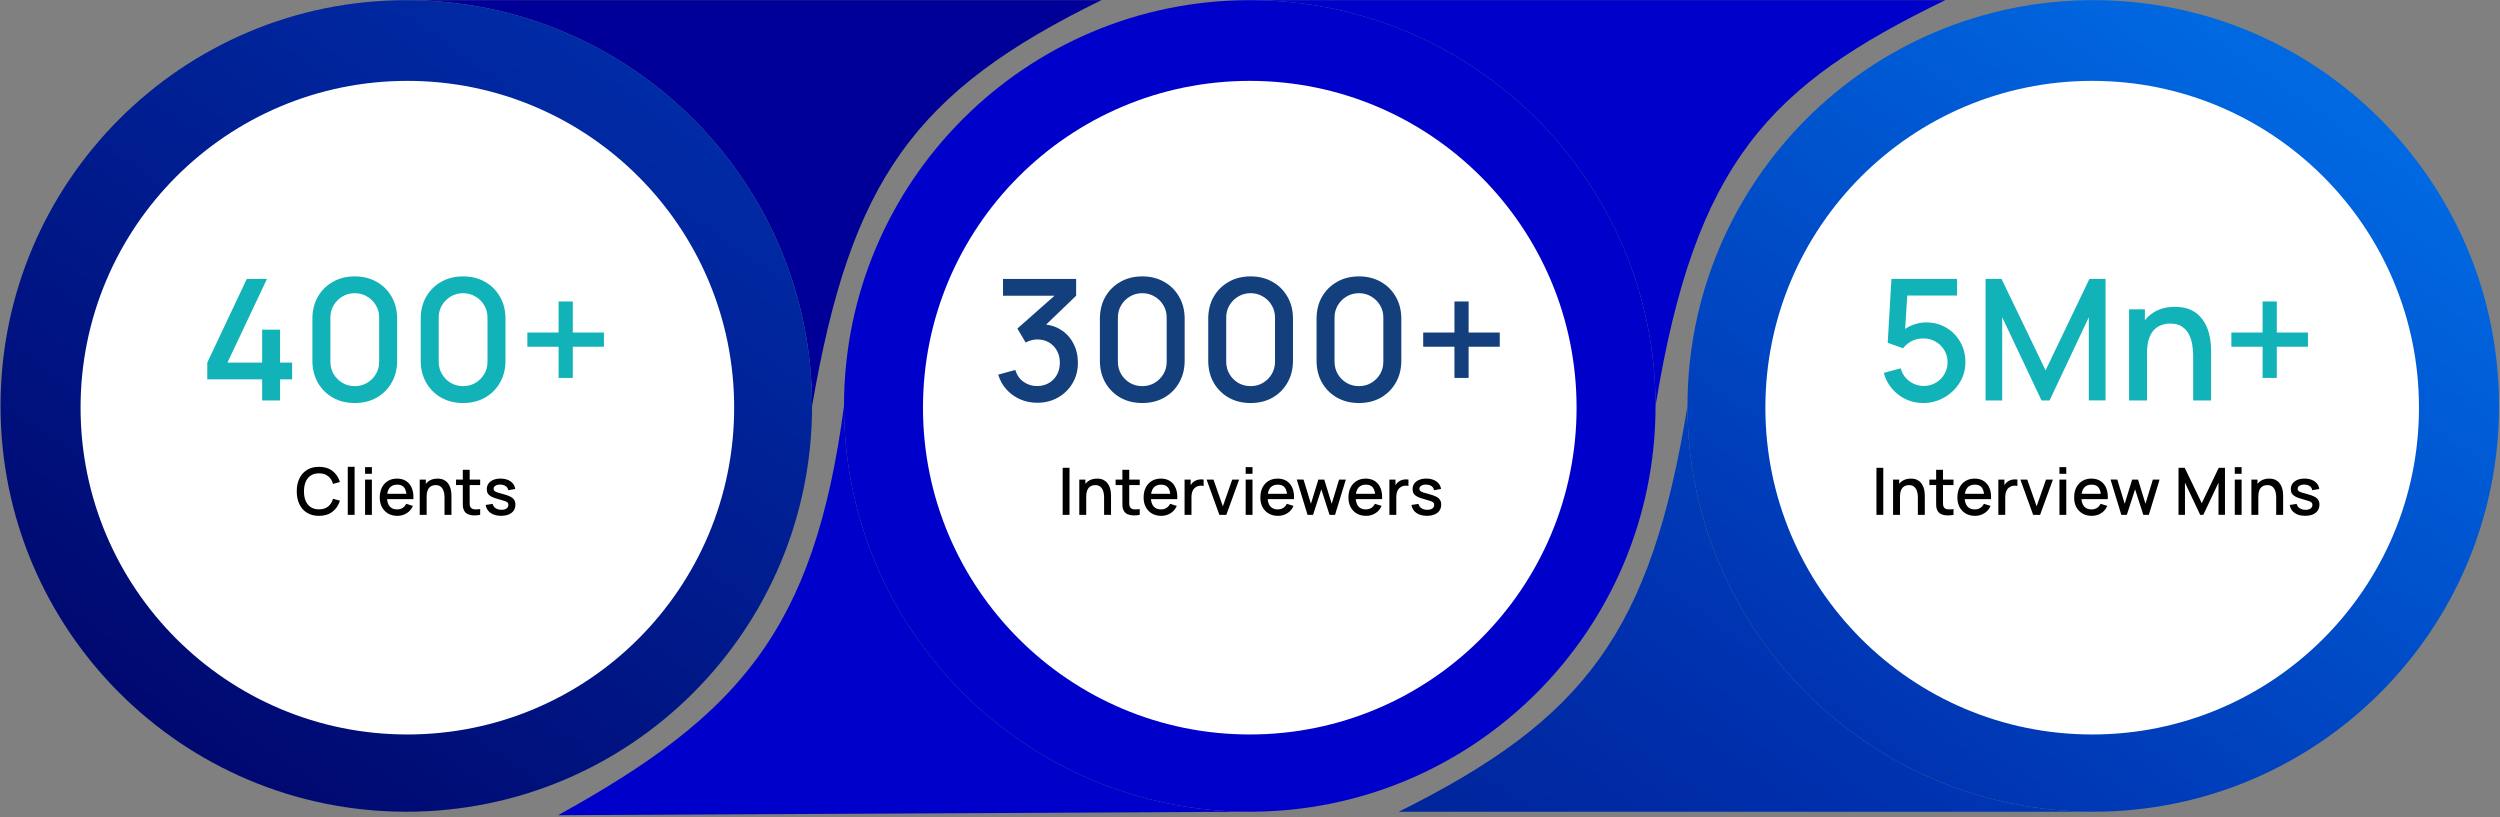 <svg width="918" height="300" viewBox="0 0 918 300" fill="none" xmlns="http://www.w3.org/2000/svg">
<rect x="0" y="0" width="918" height="300" fill="#808080" stroke="none"/>
<path d="M607.917 149.059C607.917 231.351 541.207 298.062 458.916 298.063C376.626 298.064 309.917 231.353 309.918 149.061C309.919 66.769 376.629 0.057 458.919 0.057C541.209 0.056 607.918 66.766 607.917 149.059Z" fill="#0000CB"/>
<path d="M149.195 0.059C231.485 0.059 298.194 66.769 298.193 149.061C312.439 66.398 335.497 33.702 404.448 0.057L149.195 0.059Z" fill="#000099"/>
<path d="M458.916 298.063C376.626 298.064 309.917 231.353 309.918 149.061C298.986 231.779 271.191 262.714 204.926 299.341L458.916 298.063Z" fill="#0000CB"/>
<path d="M458.919 0.057C541.209 0.056 607.918 66.766 607.917 149.059C622.511 59.374 649.739 31.335 714.324 0.055L458.919 0.057Z" fill="#0000CB"/>
<path d="M768.64 298.06C850.931 298.06 917.641 231.348 917.641 149.056C917.642 66.764 850.933 0.054 768.643 0.054C686.353 0.055 619.643 66.766 619.642 149.059C619.641 231.351 686.35 298.061 768.64 298.06Z" fill="url(#paint0_linear_1535_52952)"/>
<path d="M149.193 298.065C231.483 298.065 298.193 231.353 298.193 149.061C298.194 66.769 231.485 0.059 149.195 0.059C66.905 0.06 0.195 66.771 0.194 149.063C0.193 231.355 66.902 298.066 149.193 298.065Z" fill="url(#paint1_linear_1535_52952)"/>
<path d="M768.64 298.06C686.35 298.061 619.641 231.351 619.642 149.059C606.151 231.98 582.224 263.956 513.628 298.062L768.64 298.06Z" fill="url(#paint2_linear_1535_52952)"/>
<ellipse cx="119.999" cy="120.001" rx="119.999" ry="120.001" transform="matrix(1 -7.7561e-06 -8.10073e-06 1 29.586 29.698)" fill="white"/>
<ellipse cx="119.999" cy="120.001" rx="119.999" ry="120.001" transform="matrix(1 -7.7561e-06 -8.10073e-06 1 338.922 29.698)" fill="white"/>
<ellipse cx="119.999" cy="120.001" rx="119.999" ry="120.001" transform="matrix(1 -7.7561e-06 -8.10073e-06 1 648.25 29.698)" fill="white"/>
<path d="M96.263 147.06L96.263 139.279L76.113 139.279L76.113 133.141L90.621 102.42L98.031 102.42L83.522 133.141L96.263 133.141L96.263 121.051L102.835 121.051L102.835 133.141L107.268 133.141L107.268 139.279L102.835 139.279L102.835 147.06L96.263 147.06ZM130.273 147.99C127.235 147.99 124.548 147.328 122.213 146.006C119.877 144.662 118.038 142.823 116.695 140.488C115.372 138.152 114.711 135.466 114.711 132.428L114.711 117.052C114.711 114.014 115.372 111.327 116.695 108.992C118.038 106.656 119.878 104.827 122.213 103.505C124.548 102.161 127.235 101.49 130.273 101.49C133.311 101.49 135.998 102.161 138.333 103.505C140.668 104.827 142.497 106.656 143.82 108.992C145.163 111.327 145.835 114.013 145.835 117.051L145.835 132.427C145.835 135.465 145.163 138.152 143.82 140.488C142.497 142.823 140.668 144.662 138.333 146.006C135.997 147.328 133.311 147.99 130.273 147.99ZM130.273 141.79C131.926 141.79 133.424 141.397 134.768 140.612C136.132 139.806 137.217 138.731 138.023 137.388C138.829 136.024 139.232 134.505 139.232 132.831L139.232 116.587C139.232 114.933 138.829 113.435 138.023 112.092C137.217 110.728 136.132 109.653 134.768 108.868C133.425 108.062 131.926 107.659 130.273 107.659C128.62 107.659 127.111 108.062 125.747 108.868C124.404 109.653 123.329 110.728 122.523 112.092C121.717 113.435 121.314 114.933 121.314 116.587L121.314 132.831C121.314 134.505 121.717 136.024 122.523 137.388C123.329 138.731 124.403 139.806 125.747 140.612C127.111 141.397 128.619 141.79 130.273 141.79ZM170.052 147.989C167.014 147.989 164.327 147.328 161.992 146.005C159.657 144.662 157.817 142.823 156.474 140.487C155.151 138.152 154.49 135.465 154.49 132.427L154.49 117.051C154.49 114.013 155.151 111.327 156.474 108.991C157.818 106.656 159.657 104.827 161.992 103.504C164.328 102.161 167.014 101.489 170.052 101.489C173.09 101.489 175.777 102.161 178.112 103.504C180.448 104.827 182.277 106.656 183.599 108.991C184.942 111.327 185.614 114.013 185.614 117.051L185.614 132.427C185.614 135.465 184.942 138.152 183.599 140.487C182.276 142.823 180.447 144.662 178.112 146.005C175.777 147.328 173.09 147.989 170.052 147.989ZM170.052 141.789C171.705 141.789 173.204 141.397 174.547 140.611C175.911 139.805 176.996 138.731 177.802 137.387C178.608 136.023 179.011 134.504 179.011 132.83L179.011 116.586C179.011 114.933 178.608 113.435 177.802 112.091C176.996 110.727 175.911 109.653 174.547 108.867C173.204 108.061 171.706 107.658 170.052 107.658C168.399 107.658 166.89 108.061 165.526 108.867C164.183 109.653 163.108 110.727 162.302 112.091C161.496 113.435 161.093 114.933 161.093 116.586L161.093 132.83C161.093 134.504 161.496 136.023 162.302 137.387C163.108 138.731 164.183 139.805 165.526 140.611C166.89 141.397 168.399 141.789 170.052 141.789ZM205.119 138.782L205.119 127.312L193.649 127.312L193.649 122.104L205.119 122.104L205.119 110.696L210.327 110.696L210.327 122.104L221.766 122.104L221.766 127.312L210.327 127.312L210.327 138.782L205.119 138.782Z" fill="#11B2B8"/>
<path d="M117.141 189.42C115.413 189.42 113.941 189.044 112.725 188.292C111.509 187.532 110.577 186.476 109.929 185.124C109.289 183.772 108.969 182.204 108.969 180.42C108.969 178.636 109.289 177.068 109.929 175.716C110.577 174.364 111.509 173.312 112.725 172.56C113.941 171.8 115.413 171.42 117.141 171.42C119.133 171.42 120.781 171.924 122.085 172.932C123.397 173.94 124.309 175.296 124.821 177L122.277 177.684C121.941 176.476 121.341 175.528 120.477 174.84C119.621 174.152 118.509 173.808 117.141 173.808C115.917 173.808 114.897 174.084 114.081 174.636C113.265 175.188 112.649 175.96 112.233 176.952C111.825 177.944 111.621 179.1 111.621 180.42C111.613 181.74 111.813 182.896 112.221 183.888C112.637 184.88 113.253 185.652 114.069 186.204C114.893 186.756 115.917 187.032 117.141 187.032C118.509 187.032 119.621 186.688 120.477 186C121.341 185.304 121.941 184.356 122.277 183.156L124.821 183.84C124.309 185.544 123.397 186.9 122.085 187.908C120.781 188.916 119.133 189.42 117.141 189.42ZM127.7 189.06L127.7 171.42L130.208 171.42L130.208 189.06L127.7 189.06ZM134.052 173.976L134.052 171.54L136.56 171.54L136.56 173.976L134.052 173.976ZM134.052 189.06L134.052 176.1L136.56 176.1L136.56 189.06L134.052 189.06ZM145.911 189.42C144.623 189.42 143.491 189.14 142.515 188.58C141.547 188.012 140.791 187.224 140.247 186.216C139.711 185.2 139.443 184.024 139.443 182.688C139.443 181.272 139.707 180.044 140.235 179.004C140.771 177.964 141.515 177.16 142.467 176.592C143.419 176.024 144.527 175.74 145.791 175.74C147.111 175.739 148.235 176.047 149.163 176.663C150.091 177.271 150.783 178.139 151.239 179.267C151.703 180.395 151.887 181.735 151.791 183.287L149.283 183.287L149.283 182.375C149.267 180.871 148.979 179.759 148.419 179.039C147.867 178.319 147.023 177.959 145.887 177.96C144.631 177.96 143.687 178.356 143.055 179.148C142.423 179.94 142.107 181.084 142.107 182.58C142.107 184.004 142.423 185.108 143.055 185.892C143.687 186.668 144.599 187.056 145.791 187.056C146.575 187.056 147.251 186.879 147.819 186.527C148.395 186.167 148.843 185.655 149.163 184.991L151.623 185.771C151.119 186.931 150.355 187.831 149.331 188.471C148.307 189.103 147.167 189.419 145.911 189.42ZM141.291 183.288L141.291 181.332L150.543 181.331L150.543 183.287L141.291 183.288ZM163.228 189.059L163.228 182.687C163.228 182.183 163.184 181.667 163.096 181.139C163.016 180.603 162.856 180.107 162.616 179.651C162.384 179.195 162.052 178.827 161.62 178.547C161.196 178.267 160.64 178.127 159.952 178.127C159.504 178.127 159.08 178.203 158.68 178.355C158.28 178.499 157.928 178.735 157.624 179.063C157.328 179.391 157.092 179.823 156.916 180.359C156.748 180.895 156.664 181.547 156.664 182.315L155.104 181.727C155.104 180.551 155.324 179.515 155.764 178.619C156.204 177.715 156.836 177.011 157.66 176.507C158.484 176.003 159.48 175.751 160.648 175.751C161.544 175.751 162.296 175.895 162.904 176.183C163.512 176.471 164.004 176.851 164.38 177.323C164.764 177.787 165.056 178.295 165.256 178.847C165.456 179.399 165.592 179.939 165.664 180.467C165.736 180.995 165.772 181.459 165.772 181.859L165.772 189.059L163.228 189.059ZM154.12 189.059L154.12 176.099L156.364 176.099L156.364 179.843L156.664 179.843L156.664 189.059L154.12 189.059ZM176.314 189.059C175.498 189.219 174.698 189.287 173.914 189.263C173.13 189.239 172.43 189.087 171.814 188.807C171.198 188.527 170.734 188.087 170.422 187.487C170.142 186.951 169.99 186.407 169.966 185.855C169.95 185.295 169.942 184.663 169.942 183.959L169.942 172.499L172.462 172.499L172.462 183.839C172.462 184.359 172.466 184.811 172.474 185.195C172.49 185.579 172.574 185.903 172.726 186.167C173.014 186.663 173.47 186.947 174.094 187.019C174.726 187.083 175.466 187.055 176.314 186.935L176.314 189.059ZM167.458 178.115L167.458 176.099L176.314 176.099L176.314 178.115L167.458 178.115ZM184.002 189.407C182.426 189.407 181.142 189.059 180.15 188.363C179.158 187.667 178.55 186.687 178.326 185.423L180.894 185.027C181.054 185.699 181.422 186.231 181.998 186.623C182.582 187.007 183.306 187.199 184.17 187.199C184.954 187.199 185.566 187.039 186.006 186.719C186.454 186.399 186.678 185.959 186.678 185.399C186.678 185.071 186.598 184.807 186.438 184.607C186.286 184.399 185.962 184.203 185.466 184.019C184.97 183.835 184.214 183.607 183.198 183.335C182.086 183.047 181.202 182.739 180.546 182.411C179.898 182.075 179.434 181.687 179.154 181.247C178.882 180.799 178.746 180.259 178.746 179.627C178.746 178.843 178.954 178.159 179.37 177.575C179.786 176.991 180.37 176.539 181.122 176.219C181.882 175.899 182.77 175.739 183.786 175.739C184.778 175.739 185.662 175.895 186.438 176.207C187.214 176.519 187.842 176.963 188.322 177.539C188.802 178.107 189.09 178.775 189.186 179.543L186.618 180.011C186.53 179.387 186.238 178.895 185.742 178.535C185.246 178.175 184.602 177.979 183.81 177.947C183.05 177.915 182.434 178.043 181.962 178.331C181.49 178.611 181.254 178.999 181.254 179.495C181.254 179.783 181.342 180.027 181.518 180.227C181.702 180.427 182.054 180.619 182.574 180.803C183.094 180.987 183.862 181.207 184.878 181.463C185.966 181.743 186.83 182.055 187.47 182.399C188.11 182.735 188.566 183.139 188.838 183.611C189.118 184.075 189.258 184.639 189.258 185.303C189.258 186.583 188.79 187.587 187.854 188.315C186.926 189.043 185.642 189.407 184.002 189.407Z" fill="black"/>
<path d="M380.895 147.897C378.684 147.897 376.607 147.484 374.664 146.657C372.721 145.81 371.037 144.611 369.611 143.061C368.206 141.511 367.183 139.682 366.542 137.574L372.804 135.838C373.403 137.76 374.447 139.238 375.935 140.271C377.423 141.284 379.076 141.78 380.895 141.759C382.528 141.738 383.964 141.356 385.204 140.612C386.444 139.868 387.415 138.866 388.118 137.605C388.821 136.324 389.172 134.856 389.172 133.203C389.172 130.723 388.397 128.677 386.847 127.065C385.318 125.453 383.313 124.647 380.833 124.647C380.13 124.647 379.407 124.751 378.663 124.957C377.94 125.164 377.258 125.433 376.617 125.763L373.579 120.648L389.327 106.729L390.009 108.589L368.309 108.589L368.309 102.42L395.155 102.42L395.155 108.589L382.073 121.175L382.011 119.067C384.822 119.067 387.261 119.697 389.327 120.958C391.394 122.198 392.985 123.893 394.101 126.042C395.238 128.171 395.806 130.558 395.806 133.203C395.806 136.055 395.134 138.587 393.791 140.798C392.468 143.009 390.681 144.745 388.428 146.006C386.196 147.267 383.685 147.897 380.895 147.897ZM419.444 147.99C416.406 147.99 413.72 147.329 411.384 146.006C409.049 144.663 407.21 142.823 405.866 140.488C404.544 138.153 403.883 135.466 403.883 132.428L403.883 117.052C403.883 114.014 404.544 111.327 405.867 108.992C407.21 106.657 409.049 104.828 411.385 103.505C413.72 102.162 416.407 101.49 419.445 101.49C422.483 101.49 425.169 102.161 427.505 103.505C429.84 104.827 431.669 106.656 432.992 108.992C434.335 111.327 435.007 114.014 435.007 117.052L435.007 132.428C435.007 135.466 434.335 138.152 432.991 140.488C431.669 142.823 429.84 144.662 427.504 146.006C425.169 147.328 422.482 147.99 419.444 147.99ZM419.444 141.79C421.098 141.79 422.596 141.397 423.939 140.612C425.303 139.806 426.389 138.731 427.195 137.388C428.001 136.024 428.404 134.505 428.404 132.831L428.404 116.587C428.404 114.933 428.001 113.435 427.195 112.092C426.389 110.728 425.304 109.653 423.94 108.868C422.596 108.062 421.098 107.659 419.445 107.659C417.791 107.659 416.283 108.062 414.919 108.868C413.575 109.653 412.501 110.728 411.695 112.092C410.889 113.435 410.486 114.934 410.486 116.587L410.486 132.831C410.486 134.505 410.889 136.024 411.695 137.388C412.501 138.731 413.575 139.806 414.918 140.612C416.282 141.397 417.791 141.79 419.444 141.79ZM459.224 147.99C456.186 147.99 453.499 147.328 451.164 146.006C448.828 144.662 446.989 142.823 445.646 140.488C444.323 138.152 443.662 135.466 443.662 132.428L443.662 117.052C443.662 114.014 444.323 111.327 445.646 108.992C446.989 106.656 448.829 104.827 451.164 103.505C453.499 102.161 456.186 101.49 459.224 101.49C462.262 101.49 464.949 102.161 467.284 103.504C469.619 104.827 471.448 106.656 472.771 108.991C474.114 111.327 474.786 114.013 474.786 117.051L474.786 132.427C474.786 135.465 474.114 138.152 472.771 140.487C471.448 142.823 469.619 144.662 467.284 146.006C464.948 147.328 462.262 147.99 459.224 147.99ZM459.224 141.79C460.877 141.79 462.375 141.397 463.719 140.612C465.083 139.806 466.168 138.731 466.974 137.388C467.78 136.023 468.183 134.504 468.183 132.83L468.183 116.586C468.183 114.933 467.78 113.435 466.974 112.092C466.168 110.728 465.083 109.653 463.719 108.868C462.376 108.062 460.877 107.659 459.224 107.659C457.571 107.659 456.062 108.062 454.698 108.868C453.355 109.653 452.28 110.728 451.474 112.092C450.668 113.435 450.265 114.933 450.265 116.587L450.265 132.831C450.265 134.505 450.668 136.024 451.474 137.388C452.28 138.731 453.354 139.806 454.698 140.612C456.062 141.397 457.57 141.79 459.224 141.79ZM499.003 147.989C495.965 147.989 493.278 147.328 490.943 146.005C488.608 144.662 486.768 142.823 485.425 140.487C484.102 138.152 483.441 135.465 483.441 132.427L483.441 117.051C483.441 114.013 484.103 111.327 485.425 108.991C486.769 106.656 488.608 104.827 490.943 103.504C493.279 102.161 495.965 101.489 499.003 101.489C502.041 101.489 504.728 102.161 507.063 103.504C509.399 104.827 511.228 106.656 512.55 108.991C513.894 111.326 514.565 114.013 514.565 117.051L514.565 132.427C514.565 135.465 513.893 138.152 512.55 140.487C511.227 142.822 509.398 144.662 507.063 146.005C504.728 147.328 502.041 147.989 499.003 147.989ZM499.003 141.789C500.656 141.789 502.155 141.397 503.498 140.611C504.862 139.805 505.947 138.731 506.753 137.387C507.559 136.023 507.962 134.504 507.962 132.83L507.962 116.586C507.962 114.933 507.559 113.435 506.753 112.091C505.947 110.727 504.862 109.653 503.498 108.867C502.155 108.061 500.657 107.658 499.003 107.658C497.35 107.658 495.841 108.061 494.477 108.867C493.134 109.653 492.059 110.727 491.253 112.091C490.447 113.435 490.044 114.933 490.044 116.586L490.044 132.83C490.044 134.504 490.447 136.023 491.253 137.387C492.059 138.731 493.134 139.805 494.477 140.611C495.841 141.397 497.35 141.789 499.003 141.789ZM534.07 138.782L534.07 127.312L522.6 127.312L522.601 122.104L534.071 122.104L534.071 110.696L539.279 110.696L539.279 122.104L550.718 122.104L550.717 127.312L539.278 127.312L539.278 138.782L534.07 138.782Z" fill="#133F7D"/>
<path d="M390.216 189.06L390.216 171.78L392.724 171.78L392.724 189.06L390.216 189.06ZM405.423 189.06L405.423 182.688C405.423 182.184 405.379 181.668 405.291 181.14C405.211 180.604 405.051 180.108 404.811 179.652C404.579 179.196 404.247 178.828 403.815 178.548C403.391 178.268 402.835 178.128 402.147 178.128C401.699 178.128 401.275 178.204 400.875 178.356C400.475 178.5 400.123 178.736 399.819 179.064C399.523 179.392 399.287 179.824 399.111 180.36C398.943 180.896 398.859 181.548 398.859 182.316L397.299 181.728C397.299 180.552 397.519 179.516 397.959 178.62C398.399 177.716 399.031 177.012 399.855 176.508C400.679 176.004 401.675 175.752 402.843 175.752C403.739 175.752 404.491 175.896 405.099 176.184C405.707 176.472 406.199 176.852 406.575 177.324C406.959 177.788 407.251 178.296 407.451 178.848C407.651 179.4 407.787 179.94 407.859 180.468C407.931 180.996 407.967 181.46 407.967 181.86L407.967 189.06L405.423 189.06ZM396.315 189.06L396.315 176.1L398.559 176.1L398.559 179.844L398.859 179.844L398.859 189.06L396.315 189.06ZM418.509 189.06C417.693 189.22 416.893 189.288 416.109 189.264C415.325 189.24 414.625 189.088 414.009 188.808C413.393 188.528 412.929 188.088 412.617 187.488C412.337 186.952 412.185 186.408 412.161 185.856C412.145 185.296 412.137 184.664 412.137 183.96L412.137 172.5L414.657 172.5L414.657 183.84C414.657 184.36 414.661 184.812 414.669 185.196C414.685 185.58 414.769 185.904 414.921 186.168C415.209 186.664 415.665 186.948 416.289 187.02C416.921 187.084 417.661 187.056 418.509 186.936L418.509 189.06ZM409.653 178.116L409.653 176.1L418.509 176.1L418.509 178.116L409.653 178.116ZM426.404 189.42C425.116 189.42 423.984 189.14 423.008 188.58C422.04 188.012 421.284 187.224 420.74 186.216C420.204 185.2 419.936 184.024 419.936 182.688C419.936 181.272 420.2 180.044 420.728 179.004C421.264 177.964 422.008 177.16 422.96 176.592C423.912 176.024 425.02 175.74 426.284 175.74C427.604 175.74 428.728 176.048 429.656 176.664C430.584 177.272 431.276 178.14 431.732 179.268C432.196 180.396 432.38 181.736 432.284 183.288L429.776 183.288L429.776 182.376C429.76 180.872 429.472 179.76 428.912 179.04C428.36 178.32 427.516 177.96 426.38 177.96C425.124 177.96 424.18 178.356 423.548 179.148C422.916 179.94 422.6 181.084 422.6 182.58C422.6 184.004 422.916 185.108 423.548 185.892C424.18 186.668 425.092 187.056 426.284 187.056C427.068 187.056 427.744 186.88 428.312 186.528C428.888 186.168 429.336 185.656 429.656 184.992L432.116 185.772C431.612 186.932 430.848 187.832 429.824 188.472C428.8 189.104 427.66 189.42 426.404 189.42ZM421.784 183.288L421.784 181.332L431.036 181.332L431.036 183.288L421.784 183.288ZM434.976 189.06L434.976 176.1L437.208 176.1L437.208 179.244L436.896 178.836C437.056 178.42 437.264 178.04 437.52 177.696C437.776 177.344 438.072 177.056 438.408 176.832C438.736 176.592 439.1 176.408 439.5 176.28C439.908 176.144 440.324 176.064 440.748 176.04C441.172 176.008 441.58 176.028 441.972 176.1L441.972 178.452C441.548 178.34 441.076 178.308 440.556 178.356C440.044 178.404 439.572 178.568 439.14 178.848C438.732 179.112 438.408 179.432 438.168 179.808C437.936 180.184 437.768 180.604 437.664 181.068C437.56 181.524 437.508 182.008 437.508 182.52L437.508 189.06L434.976 189.06ZM447.761 189.06L443.057 176.1L445.589 176.1L449.033 185.916L452.477 176.1L455.009 176.1L450.305 189.06L447.761 189.06ZM457.411 173.975L457.411 171.539L459.919 171.539L459.919 173.975L457.411 173.975ZM457.411 189.059L457.411 176.099L459.919 176.099L459.919 189.059L457.411 189.059ZM469.271 189.419C467.983 189.419 466.851 189.139 465.875 188.579C464.907 188.011 464.151 187.223 463.607 186.215C463.071 185.199 462.803 184.023 462.803 182.687C462.803 181.271 463.067 180.043 463.595 179.003C464.131 177.963 464.875 177.159 465.827 176.591C466.779 176.023 467.887 175.739 469.151 175.739C470.471 175.739 471.595 176.047 472.523 176.663C473.451 177.271 474.143 178.139 474.599 179.267C475.063 180.395 475.247 181.735 475.151 183.287L472.643 183.287L472.643 182.375C472.627 180.871 472.339 179.759 471.779 179.039C471.227 178.319 470.383 177.959 469.247 177.959C467.991 177.959 467.047 178.355 466.415 179.147C465.783 179.939 465.467 181.083 465.467 182.579C465.467 184.003 465.783 185.107 466.415 185.891C467.047 186.667 467.959 187.055 469.151 187.055C469.935 187.055 470.611 186.879 471.179 186.527C471.755 186.167 472.203 185.655 472.523 184.991L474.983 185.771C474.479 186.931 473.715 187.831 472.691 188.471C471.667 189.103 470.527 189.419 469.271 189.419ZM464.651 183.287L464.651 181.331L473.903 181.331L473.903 183.287L464.651 183.287ZM480.134 189.059L476.174 176.087L478.658 176.099L481.37 184.991L484.106 176.099L486.266 176.099L489.002 184.991L491.714 176.099L494.186 176.099L490.226 189.059L488.21 189.059L485.186 179.675L482.15 189.059L480.134 189.059ZM501.614 189.419C500.326 189.419 499.194 189.139 498.218 188.579C497.25 188.011 496.494 187.223 495.95 186.215C495.414 185.199 495.146 184.023 495.147 182.687C495.147 181.271 495.411 180.043 495.939 179.003C496.475 177.963 497.219 177.159 498.171 176.591C499.123 176.023 500.231 175.739 501.495 175.739C502.815 175.739 503.939 176.047 504.867 176.663C505.795 177.271 506.487 178.139 506.943 179.267C507.407 180.395 507.591 181.735 507.494 183.287L504.986 183.287L504.987 182.375C504.971 180.871 504.683 179.759 504.123 179.039C503.571 178.319 502.727 177.959 501.591 177.959C500.335 177.959 499.391 178.355 498.759 179.147C498.127 179.939 497.811 181.083 497.811 182.579C497.81 184.003 498.126 185.107 498.758 185.891C499.39 186.667 500.302 187.055 501.494 187.055C502.278 187.055 502.954 186.879 503.522 186.527C504.098 186.167 504.546 185.655 504.866 184.991L507.326 185.771C506.822 186.931 506.058 187.831 505.034 188.471C504.01 189.103 502.87 189.419 501.614 189.419ZM496.994 183.287L496.995 181.331L506.247 181.331L506.246 183.287L496.994 183.287ZM510.187 189.059L510.187 176.099L512.419 176.099L512.419 179.243L512.107 178.835C512.267 178.419 512.475 178.039 512.731 177.695C512.987 177.343 513.283 177.055 513.619 176.831C513.947 176.591 514.311 176.407 514.711 176.279C515.119 176.143 515.535 176.063 515.959 176.039C516.383 176.007 516.791 176.027 517.183 176.099L517.183 178.451C516.759 178.339 516.287 178.307 515.767 178.355C515.255 178.403 514.783 178.567 514.351 178.847C513.943 179.111 513.619 179.431 513.379 179.807C513.147 180.183 512.979 180.603 512.875 181.067C512.771 181.523 512.719 182.007 512.719 182.519L512.719 189.059L510.187 189.059ZM523.955 189.407C522.379 189.407 521.095 189.059 520.103 188.363C519.111 187.667 518.503 186.687 518.279 185.423L520.847 185.027C521.007 185.699 521.375 186.231 521.951 186.623C522.535 187.007 523.259 187.199 524.123 187.199C524.907 187.199 525.519 187.039 525.959 186.719C526.407 186.399 526.631 185.959 526.631 185.399C526.631 185.071 526.551 184.807 526.391 184.607C526.239 184.399 525.915 184.203 525.419 184.019C524.923 183.835 524.167 183.607 523.151 183.335C522.039 183.047 521.155 182.739 520.499 182.411C519.851 182.075 519.387 181.687 519.107 181.247C518.835 180.799 518.699 180.259 518.699 179.627C518.699 178.843 518.907 178.159 519.323 177.575C519.739 176.991 520.323 176.539 521.075 176.219C521.835 175.899 522.723 175.739 523.739 175.739C524.731 175.739 525.615 175.895 526.391 176.207C527.167 176.519 527.795 176.963 528.275 177.539C528.755 178.107 529.043 178.775 529.139 179.543L526.571 180.011C526.483 179.387 526.191 178.895 525.695 178.535C525.199 178.175 524.555 177.979 523.763 177.947C523.003 177.915 522.387 178.043 521.915 178.331C521.443 178.611 521.207 178.999 521.207 179.495C521.207 179.783 521.295 180.027 521.471 180.227C521.655 180.427 522.007 180.619 522.527 180.803C523.047 180.987 523.815 181.207 524.831 181.463C525.919 181.743 526.783 182.055 527.423 182.399C528.063 182.735 528.519 183.139 528.791 183.611C529.071 184.075 529.211 184.639 529.211 185.303C529.211 186.583 528.743 187.587 527.807 188.315C526.879 189.043 525.595 189.407 523.955 189.407Z" fill="black"/>
<path d="M706.191 147.99C703.897 147.99 701.758 147.525 699.774 146.595C697.81 145.644 696.126 144.342 694.721 142.689C693.315 141.015 692.313 139.093 691.714 136.923L697.945 135.249C698.296 136.571 698.895 137.718 699.743 138.69C700.611 139.661 701.623 140.415 702.781 140.953C703.938 141.469 705.137 141.728 706.377 141.728C708.009 141.728 709.487 141.335 710.81 140.55C712.153 139.764 713.207 138.71 713.972 137.388C714.757 136.065 715.15 134.608 715.15 133.017C715.15 131.384 714.747 129.906 713.941 128.584C713.156 127.261 712.091 126.217 710.748 125.453C709.425 124.667 707.968 124.275 706.377 124.275C704.558 124.275 703.019 124.636 701.758 125.36C700.497 126.083 699.516 126.92 698.813 127.871L693.171 125.887L694.535 102.42L718.622 102.42L718.622 108.527L697.852 108.527L700.487 106.078L699.402 123.655L698.131 122.012C699.309 120.834 700.714 119.935 702.347 119.315C703.98 118.695 705.602 118.385 707.214 118.385C709.983 118.385 712.453 119.025 714.623 120.307C716.814 121.588 718.539 123.334 719.8 125.546C721.061 127.736 721.691 130.227 721.691 133.017C721.691 135.786 720.978 138.307 719.552 140.581C718.126 142.833 716.235 144.631 713.879 145.975C711.523 147.318 708.96 147.99 706.191 147.99ZM729.1 147.059L729.101 102.419L734.96 102.419L751.141 135.992L767.231 102.419L773.152 102.419L773.151 147.028L767.013 147.028L767.013 116.493L752.598 147.059L749.653 147.059L735.207 116.493L735.207 147.059L729.1 147.059ZM805.335 147.059L805.335 130.598C805.335 129.296 805.221 127.963 804.994 126.599C804.787 125.214 804.374 123.933 803.754 122.755C803.154 121.577 802.297 120.626 801.181 119.903C800.085 119.18 798.649 118.818 796.872 118.818C795.714 118.818 794.619 119.014 793.586 119.407C792.552 119.779 791.643 120.389 790.858 121.236C790.093 122.083 789.483 123.199 789.029 124.584C788.595 125.969 788.378 127.653 788.378 129.637L784.348 128.118C784.348 125.08 784.916 122.404 786.053 120.089C787.189 117.754 788.822 115.935 790.951 114.633C793.079 113.331 795.652 112.68 798.67 112.68C800.984 112.68 802.927 113.052 804.498 113.796C806.068 114.54 807.339 115.522 808.311 116.741C809.303 117.94 810.057 119.252 810.574 120.678C811.09 122.104 811.442 123.499 811.628 124.863C811.814 126.227 811.907 127.426 811.907 128.459L811.907 147.059L805.335 147.059ZM781.806 147.059L781.806 113.579L787.603 113.579L787.603 123.251L788.378 123.251L788.378 147.059L781.806 147.059ZM830.831 138.782L830.831 127.312L819.361 127.312L819.361 122.104L830.831 122.104L830.831 110.696L836.039 110.696L836.039 122.104L847.478 122.104L847.478 127.312L836.039 127.312L836.039 138.782L830.831 138.782Z" fill="#11B2B8"/>
<path d="M689.033 189.06L689.033 171.78L691.541 171.78L691.541 189.06L689.033 189.06ZM704.241 189.06L704.241 182.688C704.241 182.184 704.197 181.668 704.109 181.14C704.029 180.604 703.869 180.108 703.629 179.652C703.397 179.196 703.065 178.828 702.633 178.548C702.209 178.268 701.653 178.128 700.965 178.128C700.517 178.128 700.093 178.204 699.693 178.356C699.293 178.5 698.941 178.736 698.637 179.064C698.341 179.392 698.105 179.824 697.929 180.36C697.761 180.896 697.677 181.548 697.677 182.316L696.117 181.728C696.117 180.552 696.337 179.516 696.777 178.62C697.217 177.716 697.849 177.012 698.673 176.508C699.497 176.004 700.493 175.752 701.661 175.752C702.557 175.752 703.309 175.896 703.917 176.184C704.525 176.472 705.017 176.852 705.393 177.324C705.777 177.788 706.069 178.296 706.269 178.848C706.469 179.4 706.605 179.94 706.677 180.468C706.749 180.996 706.785 181.46 706.785 181.86L706.785 189.06L704.241 189.06ZM695.133 189.06L695.133 176.1L697.377 176.1L697.377 179.844L697.677 179.844L697.677 189.06L695.133 189.06ZM717.326 189.06C716.51 189.22 715.71 189.288 714.926 189.264C714.142 189.24 713.442 189.088 712.826 188.808C712.21 188.528 711.746 188.088 711.434 187.488C711.154 186.952 711.002 186.408 710.978 185.856C710.962 185.296 710.954 184.664 710.954 183.96L710.955 172.5L713.475 172.5L713.474 183.84C713.474 184.36 713.478 184.812 713.486 185.196C713.502 185.58 713.586 185.904 713.738 186.168C714.026 186.664 714.482 186.948 715.106 187.02C715.738 187.084 716.478 187.056 717.326 186.936L717.326 189.06ZM708.47 178.116L708.47 176.1L717.326 176.1L717.326 178.116L708.47 178.116ZM725.221 189.42C723.933 189.42 722.801 189.14 721.825 188.58C720.857 188.012 720.101 187.224 719.557 186.216C719.021 185.2 718.753 184.024 718.753 182.688C718.753 181.272 719.017 180.044 719.545 179.004C720.081 177.964 720.825 177.16 721.777 176.592C722.729 176.024 723.837 175.74 725.101 175.74C726.421 175.739 727.545 176.047 728.473 176.663C729.401 177.271 730.093 178.139 730.549 179.267C731.013 180.395 731.197 181.735 731.101 183.287L728.593 183.287L728.593 182.375C728.577 180.871 728.289 179.759 727.729 179.039C727.177 178.319 726.333 177.959 725.197 177.96C723.941 177.96 722.997 178.356 722.365 179.148C721.733 179.94 721.417 181.084 721.417 182.58C721.417 184.004 721.733 185.108 722.365 185.892C722.997 186.668 723.909 187.056 725.101 187.056C725.885 187.056 726.561 186.879 727.129 186.527C727.705 186.167 728.153 185.655 728.473 184.991L730.933 185.771C730.429 186.931 729.665 187.831 728.641 188.471C727.617 189.103 726.477 189.419 725.221 189.42ZM720.601 183.288L720.601 181.332L729.853 181.331L729.853 183.287L720.601 183.288ZM733.793 189.059L733.793 176.099L736.025 176.099L736.025 179.243L735.713 178.835C735.873 178.419 736.081 178.039 736.337 177.695C736.593 177.343 736.889 177.055 737.225 176.831C737.553 176.591 737.917 176.407 738.317 176.279C738.725 176.143 739.141 176.063 739.565 176.039C739.989 176.007 740.397 176.027 740.789 176.099L740.789 178.451C740.365 178.339 739.893 178.307 739.373 178.355C738.861 178.403 738.389 178.567 737.957 178.847C737.549 179.111 737.225 179.431 736.985 179.807C736.753 180.183 736.585 180.603 736.481 181.067C736.377 181.523 736.325 182.007 736.325 182.519L736.325 189.059L733.793 189.059ZM746.578 189.059L741.875 176.099L744.407 176.099L747.85 185.915L751.295 176.099L753.827 176.099L749.122 189.059L746.578 189.059ZM756.229 173.975L756.229 171.539L758.737 171.539L758.737 173.975L756.229 173.975ZM756.228 189.059L756.229 176.099L758.737 176.099L758.736 189.059L756.228 189.059ZM768.088 189.419C766.8 189.419 765.668 189.139 764.692 188.579C763.724 188.011 762.968 187.223 762.424 186.215C761.888 185.199 761.62 184.023 761.62 182.687C761.62 181.271 761.884 180.043 762.412 179.003C762.948 177.963 763.692 177.159 764.644 176.591C765.596 176.023 766.704 175.739 767.968 175.739C769.288 175.739 770.412 176.047 771.34 176.663C772.268 177.271 772.96 178.139 773.416 179.267C773.88 180.395 774.064 181.735 773.968 183.287L771.46 183.287L771.46 182.375C771.444 180.871 771.156 179.759 770.596 179.039C770.044 178.319 769.2 177.959 768.064 177.959C766.808 177.959 765.864 178.355 765.232 179.147C764.6 179.939 764.284 181.083 764.284 182.579C764.284 184.003 764.6 185.107 765.232 185.891C765.864 186.667 766.776 187.055 767.968 187.055C768.752 187.055 769.428 186.879 769.996 186.527C770.572 186.167 771.02 185.655 771.34 184.991L773.8 185.771C773.296 186.931 772.532 187.831 771.508 188.471C770.484 189.103 769.344 189.419 768.088 189.419ZM763.468 183.287L763.468 181.331L772.72 181.331L772.72 183.287L763.468 183.287ZM778.952 189.059L774.992 176.087L777.476 176.099L780.188 184.991L782.924 176.099L785.084 176.099L787.82 184.991L790.532 176.099L793.004 176.099L789.044 189.059L787.028 189.059L784.004 179.675L780.968 189.059L778.952 189.059ZM799.957 189.059L799.957 171.779L802.225 171.779L808.489 184.775L814.717 171.779L817.009 171.779L817.009 189.047L814.633 189.047L814.633 177.227L809.053 189.059L807.913 189.059L802.321 177.227L802.321 189.059L799.957 189.059ZM820.611 173.975L820.611 171.539L823.119 171.539L823.119 173.975L820.611 173.975ZM820.611 189.059L820.611 176.099L823.119 176.099L823.119 189.059L820.611 189.059ZM835.819 189.059L835.819 182.687C835.819 182.183 835.775 181.667 835.687 181.139C835.607 180.603 835.447 180.107 835.207 179.651C834.975 179.195 834.643 178.827 834.211 178.547C833.787 178.267 833.231 178.127 832.543 178.127C832.095 178.127 831.671 178.203 831.271 178.355C830.871 178.499 830.519 178.735 830.215 179.063C829.919 179.391 829.683 179.823 829.507 180.359C829.339 180.895 829.255 181.547 829.255 182.315L827.695 181.727C827.695 180.551 827.915 179.515 828.355 178.619C828.795 177.715 829.427 177.011 830.251 176.507C831.075 176.003 832.071 175.751 833.239 175.751C834.135 175.751 834.887 175.895 835.495 176.183C836.103 176.471 836.595 176.851 836.971 177.323C837.355 177.787 837.647 178.295 837.847 178.847C838.047 179.399 838.183 179.939 838.255 180.467C838.327 180.995 838.363 181.459 838.363 181.859L838.363 189.059L835.819 189.059ZM826.711 189.059L826.711 176.099L828.955 176.099L828.955 179.843L829.255 179.843L829.255 189.059L826.711 189.059ZM846.444 189.407C844.868 189.407 843.584 189.059 842.592 188.363C841.601 187.667 840.993 186.687 840.769 185.423L843.337 185.027C843.497 185.699 843.865 186.231 844.441 186.623C845.025 187.007 845.749 187.199 846.613 187.199C847.397 187.199 848.009 187.039 848.449 186.719C848.897 186.399 849.121 185.959 849.121 185.399C849.121 185.071 849.041 184.807 848.881 184.607C848.729 184.399 848.405 184.203 847.909 184.019C847.413 183.835 846.657 183.607 845.641 183.335C844.529 183.047 843.645 182.739 842.989 182.411C842.341 182.075 841.877 181.687 841.597 181.247C841.325 180.799 841.189 180.259 841.189 179.627C841.189 178.843 841.397 178.159 841.813 177.575C842.229 176.991 842.813 176.539 843.565 176.219C844.325 175.899 845.213 175.739 846.229 175.739C847.221 175.739 848.105 175.895 848.881 176.207C849.657 176.519 850.285 176.963 850.765 177.539C851.245 178.107 851.533 178.775 851.629 179.543L849.061 180.011C848.973 179.387 848.681 178.895 848.185 178.535C847.689 178.175 847.045 177.979 846.253 177.947C845.493 177.915 844.877 178.043 844.405 178.331C843.933 178.611 843.697 178.999 843.697 179.495C843.697 179.783 843.785 180.027 843.961 180.227C844.145 180.427 844.497 180.619 845.017 180.803C845.537 180.987 846.305 181.207 847.321 181.463C848.409 181.743 849.273 182.055 849.913 182.399C850.553 182.735 851.009 183.139 851.281 183.611C851.561 184.075 851.701 184.639 851.701 185.303C851.701 186.583 851.233 187.587 850.296 188.315C849.368 189.043 848.084 189.407 846.444 189.407Z" fill="black"/>
<defs>
<linearGradient id="paint0_linear_1535_52952" x1="917.542" y1="-7.706" x2="438.084" y2="672.065" gradientUnits="userSpaceOnUse">
<stop offset="0.092" stop-color="#0068E1"/>
<stop offset="0.449" stop-color="#0031AF"/>
<stop offset="0.912" stop-color="#000469"/>
</linearGradient>
<linearGradient id="paint1_linear_1535_52952" x1="917.542" y1="-7.706" x2="438.084" y2="672.065" gradientUnits="userSpaceOnUse">
<stop offset="0.092" stop-color="#0068E1"/>
<stop offset="0.449" stop-color="#0031AF"/>
<stop offset="0.912" stop-color="#000469"/>
</linearGradient>
<linearGradient id="paint2_linear_1535_52952" x1="917.542" y1="-7.706" x2="438.084" y2="672.065" gradientUnits="userSpaceOnUse">
<stop offset="0.092" stop-color="#0068E1"/>
<stop offset="0.449" stop-color="#0031AF"/>
<stop offset="0.912" stop-color="#000469"/>
</linearGradient>
</defs>
</svg>
